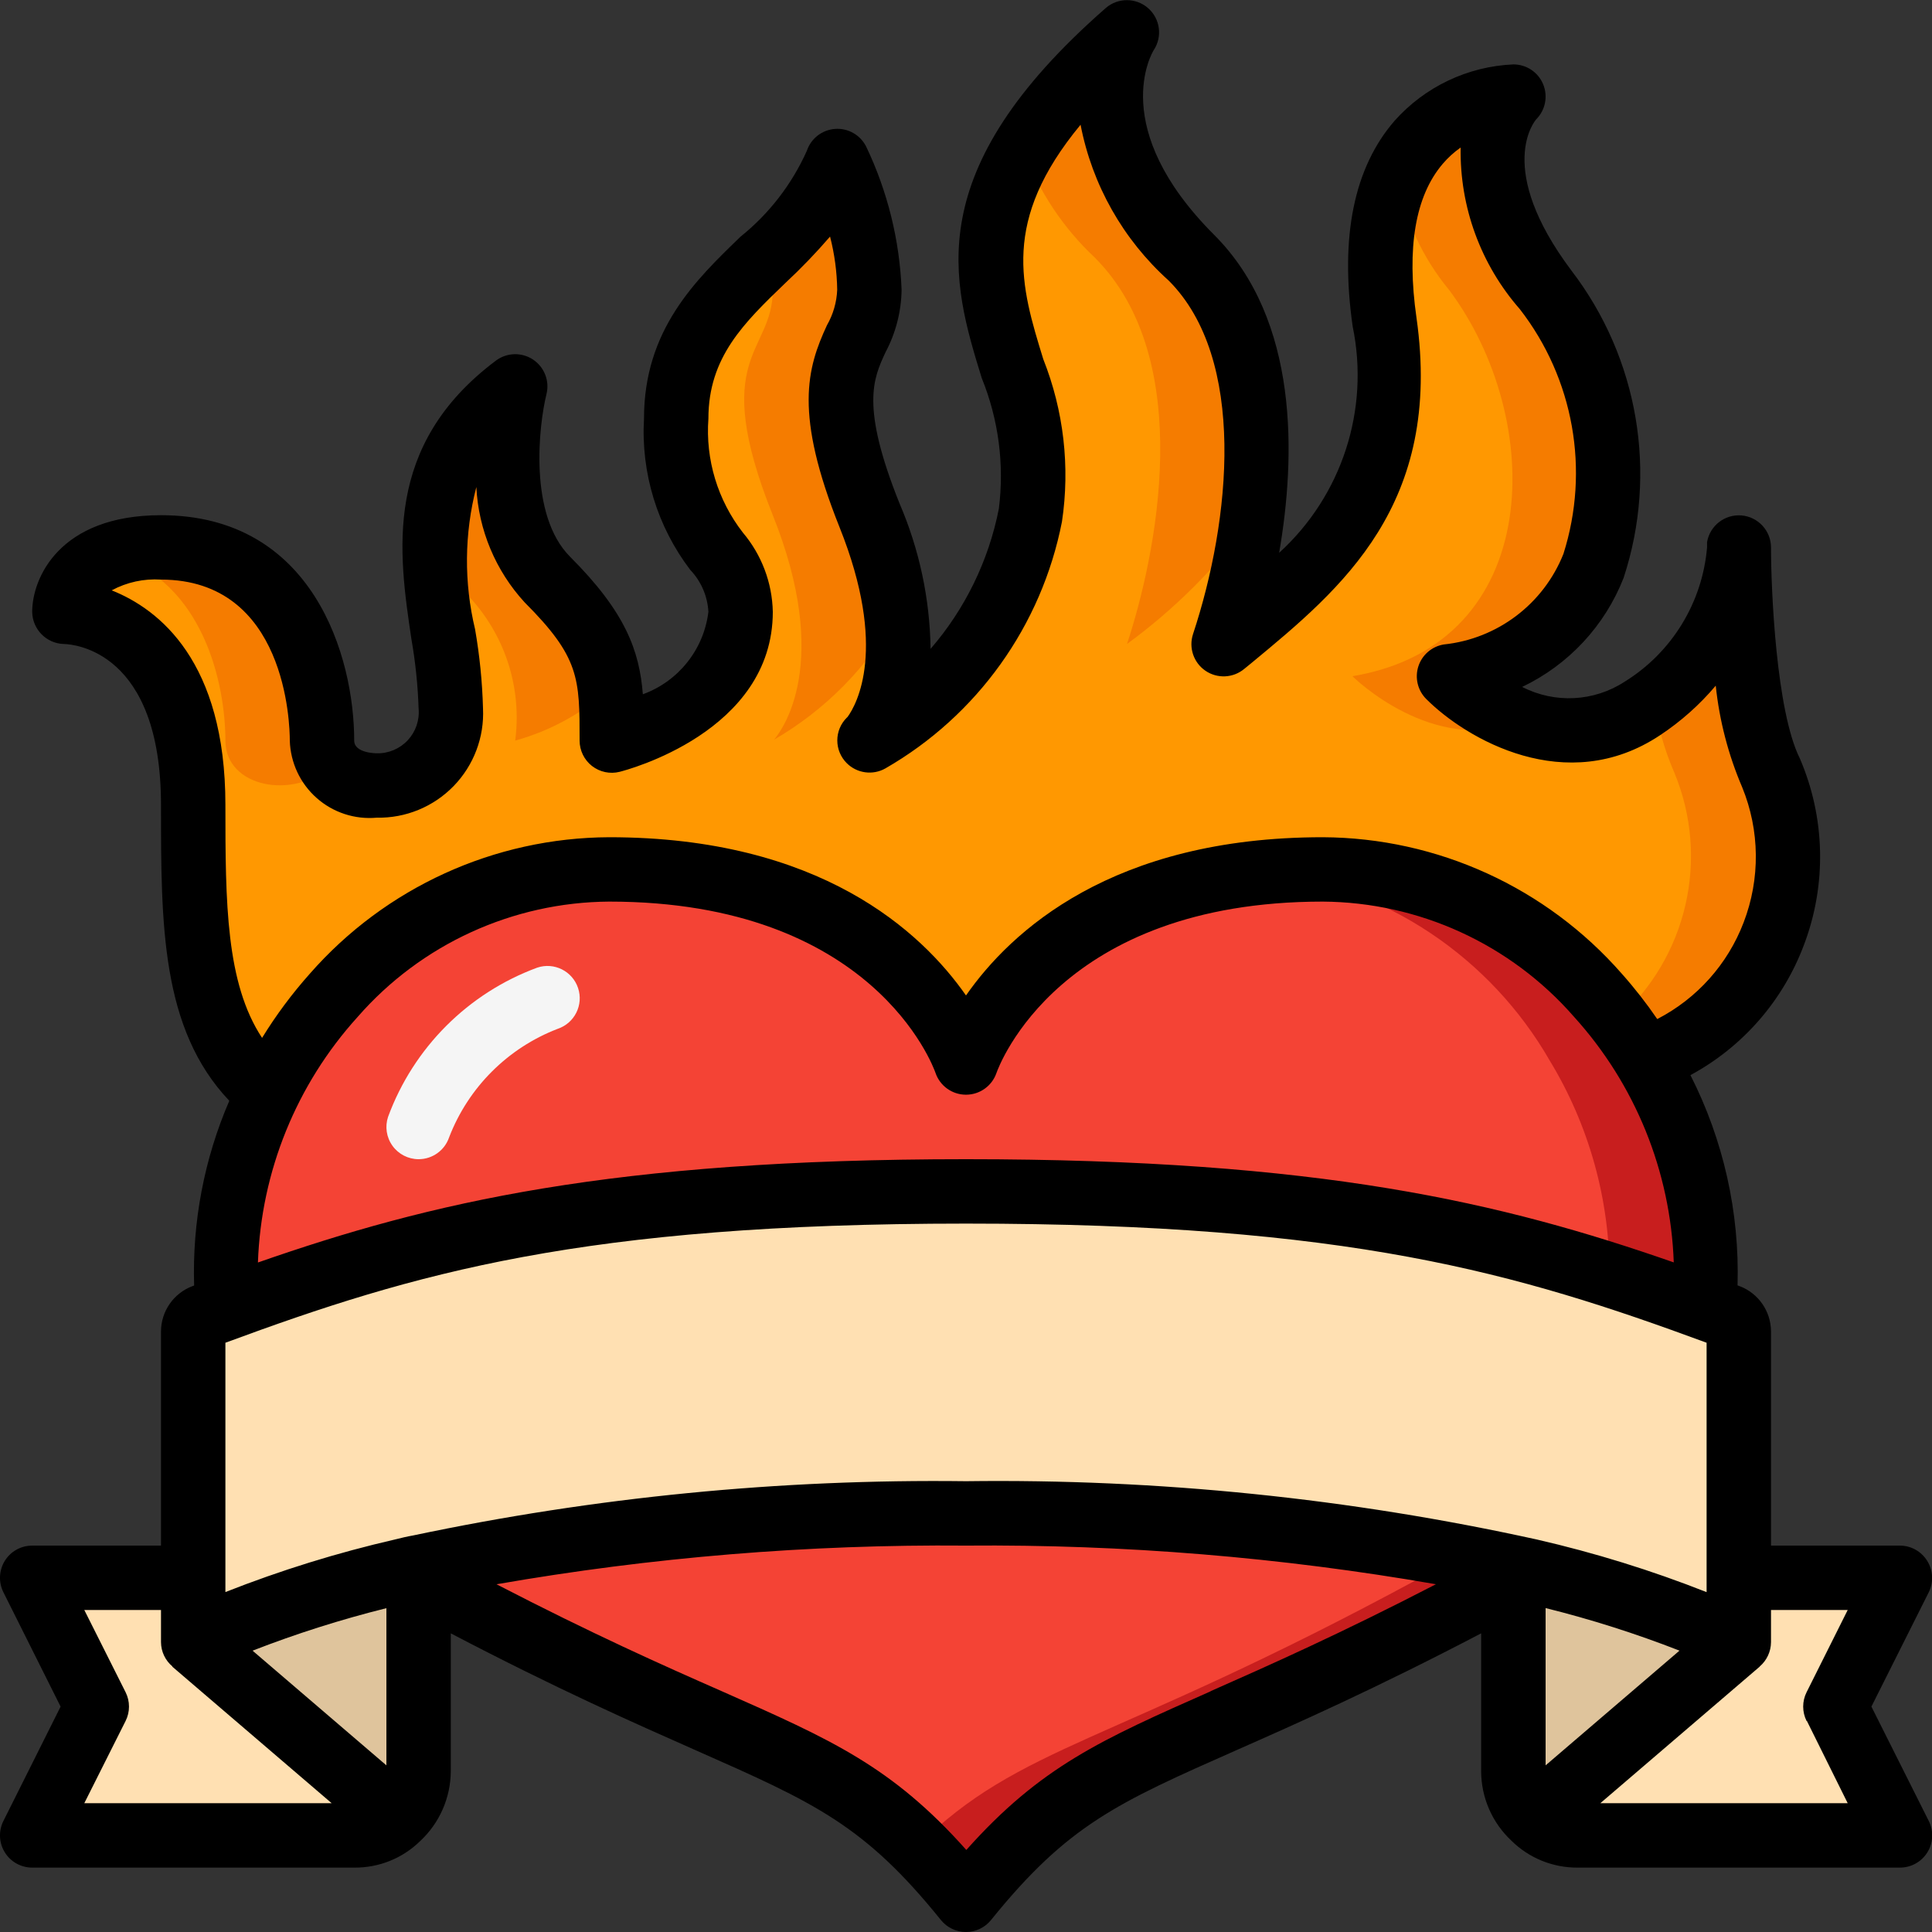 <svg height="512" viewBox="0 0 60 60" width="512" xmlns="http://www.w3.org/2000/svg"><rect x="0" y="0" width="60" height="60" fill="#333333" stroke="none"/><g id="Page-1" fill="none" fill-rule="evenodd"><g id="039---Flaming-Heart" fill-rule="nonzero"><path id="Shape" d="m52.93 40.61c-5.71-2.08-11.19-3.61-22.93-3.61-11.99 0-17.44 1.6-22.94 3.61-.208-2.297.228-4.607 1.26-6.67 1.908-4.156 6.027-6.853 10.6-6.94 9.07 0 11.08 6 11.08 6s2.01-6 11.08-6c4.166.057 7.991 2.318 10.05 5.94 1.406 2.298 2.037 4.987 1.8 7.67z" fill="#f44335"/><path id="Shape" d="m51.13 32.94c-2.059-3.622-5.884-5.883-10.05-5.94-.6 0-1.172.03-1.715.08 3.676.478 6.918 2.646 8.765 5.86 1.219 2.007 1.861 4.312 1.856 6.66 1 .318 1.967.656 2.944 1.012.237-2.684-.394-5.373-1.8-7.672z" fill="#c81e1e"/><path id="Shape" d="m51.14 32.94h-.01c-2.059-3.622-5.884-5.883-10.05-5.94-9.07 0-11.08 6-11.08 6s-2.01-6-11.08-6c-4.573.087-8.692 2.784-10.6 6.94h-.01c-2.31-1.94-2.31-5.08-2.31-8.94 0-6-4-6-4-6s0-2 3-2c4.12 0 5 4 5 6s4 2 4-1-2-7 2-10c0 0-1 4 1 6 1.492 1.205 2.25 3.099 2 5 0 0 4-1 4-4 0-2-2-2-2-6s4-5 5-8c.598 1.253.938 2.613 1 4 0 2-2 2 0 7 1.84 4.59.3 6.66.04 6.97 2.578-1.503 4.385-4.042 4.96-6.97 1-5-5-8 3-15 0 0-2 3 2 7 3.19 3.19 1.89 9.31 1 12 2.89-2.39 5.77-4.59 5-10-1-7 4-7 4-7s-2 2 1 6 3 11-3 12c0 0 3 3 6 1 1.738-1.095 2.852-2.951 3-5 0 0 0 5 1 7 .705 1.695.692 3.603-.035 5.288s-2.108 3.003-3.825 3.652z" fill="#ff9801"/><g fill="#f57c00"><path id="Shape" d="m34 8c3.19 3.19 1.89 9.31 1 12 1.485-1.086 2.794-2.396 3.88-3.881.364-2.789.177-6.062-1.88-8.119-4-4-2-7-2-7-1.257 1.042-2.343 2.274-3.217 3.653.468 1.273 1.227 2.419 2.217 3.347z"/><path id="Shape" d="m45 9c3 4 3 11-3 12 0 0 2.513 2.5 5.239 1.394-.83-.315-1.59-.788-2.239-1.394 6-1 6-8 3-12s-1-6-1-6c-1.581.085-2.978 1.054-3.611 2.505.226 1.285.781 2.489 1.611 3.495z"/><path id="Shape" d="m14 18c1.492 1.205 2.25 3.099 2 5 1.09-.302 2.095-.853 2.935-1.61-.2-1.332-.89-2.541-1.935-3.39-2-2-1-6-1-6-1.737 1.211-2.688 3.264-2.488 5.372.139.227.302.438.488.628z"/><path id="Shape" d="m24 9c0 2-2 2 0 7 1.84 4.59.3 6.66.04 6.97 1.585-.918 2.894-2.244 3.793-3.84-.136-1.076-.416-2.129-.833-3.13-2-5 0-5 0-7-.062-1.387-.402-2.747-1-4-.455 1.115-1.176 2.101-2.1 2.873.063.372.097.749.1 1.127z"/><path id="Shape" d="m55 24c-1-2-1-7-1-7-.138 1.889-1.102 3.62-2.634 4.733.105.781.319 1.544.634 2.267 1.103 2.662.397 5.731-1.758 7.644.322.415.618.849.888 1.3h.01c1.718-.649 3.099-1.967 3.827-3.653.728-1.686.74-3.595.033-5.291z"/><path id="Shape" d="m7 23c0 1.459 2.125 1.847 3.276.788-.18-.223-.278-.501-.276-.788 0-2-.88-6-5-6-.502-.009-1.003.064-1.481.218 2.821.852 3.481 4.058 3.481 5.782z"/></g><path id="Shape" d="m13 49.06v5.94c-.002.551-.234 1.077-.64 1.45l-6.36-5.45c2.067-1.012 4.255-1.758 6.51-2.22.12.08.24.15.37.22z" fill="#dfc49c"/><path id="Shape" d="m12.36 56.45c-.361.358-.851.556-1.36.55h-10l2-4-2-4h5v2z" fill="#ffe0b2"/><path id="Shape" d="m47.5 48.78c-.12.08-.25.15-.38.22l-.12.06c-10.97 5.93-12.98 4.96-17 9.94-4.02-4.98-6.03-4.01-17-9.94l-.12-.06c-.13-.07-.25-.14-.37-.22.16-.04.32-.08.49-.11 5.587-1.185 11.289-1.745 17-1.67 5.882-.084 11.755.514 17.5 1.78z" fill="#f44335"/><path id="Shape" d="m30 47c-.528 0-1.023.012-1.532.02 5.392.006 10.767.596 16.032 1.76-.12.08-.25.15-.38.22l-.12.06c-9.533 5.154-12.3 5.1-15.5 8.265.531.53 1.032 1.089 1.5 1.675 4.02-4.98 6.03-4.01 17-9.94l.12-.06c.13-.07.26-.14.38-.22-5.745-1.266-11.618-1.864-17.5-1.78z" fill="#c81e1e"/><path id="Shape" d="m54 41.35v9.65c-2.063-1.014-4.248-1.76-6.5-2.22-5.745-1.266-11.618-1.864-17.5-1.78-5.711-.075-11.413.485-17 1.67-.17.03-.33.07-.49.11-2.255.462-4.443 1.208-6.51 2.22v-9.65c0-.211.132-.398.33-.47.24-.09.49-.18.73-.27 5.5-2.01 10.95-3.61 22.94-3.61 11.74 0 17.22 1.53 22.93 3.61.25.09.49.18.74.27.198.072.33.259.33.47z" fill="#ffe0b2"/><path id="Shape" d="m54 51-6.36 5.45c-.406-.373-.638-.899-.64-1.45v-5.94l.12-.06c.13-.07.26-.14.38-.22 2.252.46 4.437 1.206 6.5 2.22z" fill="#dfc49c"/><path id="Shape" d="m57 53 2 4h-10c-.509.006-.999-.192-1.36-.55l6.36-5.45v-2h5z" fill="#ffe0b2"/><path id="Shape" d="m13 36c-.321-0-.623-.155-.811-.416s-.239-.596-.137-.9c.791-2.148 2.484-3.841 4.632-4.633.525-.176 1.092.107 1.268.632.176.525-.107 1.092-.632 1.268-1.55.596-2.775 1.82-3.372 3.369-.137.407-.519.68-.948.68z" fill="#f5f5f5"/><path id="Shape" d="m59.851 48.474c-.182-.295-.504-.474-.851-.474h-4v-6.651c-.002-.628-.392-1.188-.98-1.409l-.059-.021c.066-2.265-.437-4.51-1.463-6.53 1.628-.879 2.881-2.319 3.528-4.052.708-1.872.661-3.946-.131-5.784-.733-1.465-.895-5.227-.895-6.553-.002-.519-.401-.95-.918-.993-.517-.042-.981.318-1.068.83v.017.033.024.028.006.055c-.145 1.715-1.092 3.261-2.555 4.168-.955.624-2.172.687-3.187.165 1.443-.689 2.57-1.901 3.152-3.39 1.066-3.254.459-6.825-1.624-9.543-2.385-3.18-1.129-4.65-1.093-4.693.286-.286.371-.716.217-1.09s-.519-.617-.924-.617c-1.417.061-2.748.693-3.691 1.752-1.26 1.453-1.7 3.6-1.3 6.389.533 2.581-.335 5.252-2.284 7.027.514-2.977.628-7.229-2.019-9.875-3.318-3.319-1.928-5.653-1.875-5.738.275-.417.2-.973-.175-1.302-.375-.33-.936-.331-1.314-.005-5.821 5.093-4.776 8.492-3.854 11.491.523 1.286.706 2.684.532 4.061-.316 1.61-1.047 3.11-2.12 4.351-.022-1.557-.351-3.094-.967-4.523-1.207-3.016-.814-3.865-.433-4.687.318-.598.49-1.264.5-1.941-.061-1.542-.435-3.055-1.1-4.447-.181-.362-.562-.579-.965-.55-.403.029-.75.297-.878.681-.465 1.038-1.17 1.952-2.057 2.664-1.4 1.352-3 2.893-3 5.652-.097 1.688.413 3.355 1.438 4.7.336.353.535.814.562 1.3-.142 1.169-.929 2.159-2.036 2.561-.108-1.356-.538-2.549-2.257-4.268-1.3-1.3-.974-4.089-.736-5.052.102-.411-.065-.841-.418-1.075-.353-.234-.815-.22-1.153.034-3.515 2.636-3.021 5.964-2.625 8.638.126.714.201 1.437.225 2.162.034.363-.089.723-.337.989-.248.266-.599.414-.963.405-.007 0-.7 0-.7-.394 0-2.6-1.264-7-6-7-3.164 0-4 1.962-4 3 .006.545.443.987.987 1 .313.008 3.013.219 3.013 5 0 3.71 0 6.949 2.121 9.186-.781 1.809-1.153 3.768-1.092 5.737l-.05.018c-.587.22-.977.78-.979 1.407v6.652h-4c-.347-0-.669.179-.851.474-.182.295-.199.663-.044.973l1.777 3.553-1.777 3.553c-.155.31-.138.678.044.973.182.295.504.474.851.474h10c.761.008 1.494-.285 2.039-.815.61-.563.958-1.355.961-2.185v-4.275c3.3 1.728 5.751 2.81 7.6 3.628 3.7 1.636 5.23 2.313 7.621 5.275.19.235.476.372.778.372s.588-.137.778-.372c2.391-2.962 3.922-3.639 7.621-5.275 1.854-.819 4.307-1.905 7.6-3.628v4.275c0.0.817.338 1.598.934 2.158.549.545 1.294.849 2.068.842h10c.348.002.671-.177.855-.472.184-.295.201-.664.045-.975l-1.782-3.553 1.782-3.553c.153-.311.135-.679-.049-.973zm-52.007 2.789c1.356-.528 2.744-.968 4.156-1.32v4.882zm4.98-3.577c-.185.032-.36.075-.546.121-1.798.413-3.562.96-5.278 1.636v-7.743c5.888-2.175 11.114-3.7 23-3.7s17.1 1.525 23 3.7v7.745c-1.713-.676-3.475-1.222-5.27-1.634-5.821-1.281-11.77-1.889-17.73-1.811-5.77-.072-11.53.494-17.176 1.686zm35.176 7.139v-4.885c1.413.351 2.802.793 4.158 1.322zm-41-29.825c0-4.459-2.056-6.079-3.531-6.666.469-.253.999-.369 1.531-.334 3.888 0 4 4.488 4 5 .02.683.321 1.328.832 1.781.511.453 1.187.675 1.868.613.897.018 1.761-.337 2.387-.981s.956-1.517.913-2.413c-.022-.824-.105-1.644-.246-2.456-.349-1.454-.336-2.971.039-4.419.067 1.332.598 2.6 1.5 3.582 1.707 1.707 1.707 2.359 1.707 4.293 0.0.308.142.598.384.788.243.189.559.257.858.182.195-.049 4.758-1.232 4.758-4.97-.019-.902-.347-1.77-.929-2.459-.783-1.007-1.165-2.269-1.071-3.541 0-1.909 1.107-2.976 2.39-4.211.489-.455.952-.936 1.388-1.442.139.54.214 1.095.222 1.653-.016.387-.125.764-.318 1.1-.622 1.343-1.023 2.741.39 6.272 1.514 3.777.524 5.515.251 5.892-.009.008-.018.017-.027.026-.188.186-.293.44-.293.705s.106.518.293.705c.318.318.809.385 1.2.164 2.852-1.639 4.853-4.435 5.484-7.663.255-1.704.055-3.445-.58-5.046-.7-2.271-1.319-4.288 1.158-7.281.36 1.868 1.321 3.566 2.735 4.838 2.435 2.434 1.93 7.436.758 10.979-.14.423.017.889.385 1.14.368.252.859.229 1.202-.055l.245-.2c2.781-2.3 5.933-4.9 5.107-10.709-.31-2.171-.037-3.778.812-4.775.164-.193.352-.365.56-.51-.032 1.843.623 3.633 1.838 5.019 1.674 2.157 2.18 4.998 1.354 7.6-.619 1.557-2.051 2.641-3.718 2.814-.369.062-.673.324-.788.681-.114.357-.02.747.245 1.012 1.238 1.239 4.349 3.065 7.262 1.125.647-.428 1.229-.946 1.729-1.539.114 1.087.391 2.15.821 3.154.55 1.343.566 2.845.045 4.2-.494 1.296-1.45 2.365-2.683 3-.336-.492-.704-.963-1.1-1.408-2.345-2.679-5.727-4.222-9.287-4.239-6.545 0-9.7 2.932-11.08 4.914-1.383-1.982-4.535-4.914-11.08-4.914-3.565.015-6.951 1.56-9.3 4.241-.552.619-1.047 1.285-1.481 1.991-1.122-1.701-1.139-4.195-1.139-7.232zm4.107 6.581c1.971-2.258 4.816-3.562 7.813-3.581 8.18 0 10.058 5.106 10.132 5.317.137.405.515.678.942.68h.006c.426-0.0.806-.27.945-.673.077-.218 1.955-5.324 10.135-5.324 2.992.02 5.832 1.321 7.8 3.575 1.902 2.097 3 4.8 3.1 7.63-5.341-1.861-10.98-3.205-21.98-3.205-11.011 0-16.654 1.346-21.99 3.208.099-2.828 1.196-5.53 3.097-7.627zm-7.207 20.972-1.282-2.553h2.382v1c.002.291.132.566.355.753l-.005.006 4.95 4.241h-7.682l1.282-2.553c.141-.281.141-.613 0-.894zm33.7-.029c-3.4 1.505-5.279 2.335-7.59 4.928-2.311-2.593-4.187-3.423-7.59-4.928-1.821-.8-4.023-1.782-7-3.323 4.814-.84 9.694-1.242 14.58-1.201 4.891-.041 9.775.361 14.594 1.2-2.973 1.538-5.179 2.517-7.004 3.324zm18.515.923 1.267 2.553h-7.682l4.949-4.241v-.005c.221-.188.349-.464.351-.754v-1h2.382l-1.277 2.553c-.141.281-.141.613 0 .894z" fill="#000"/></g></g></svg>